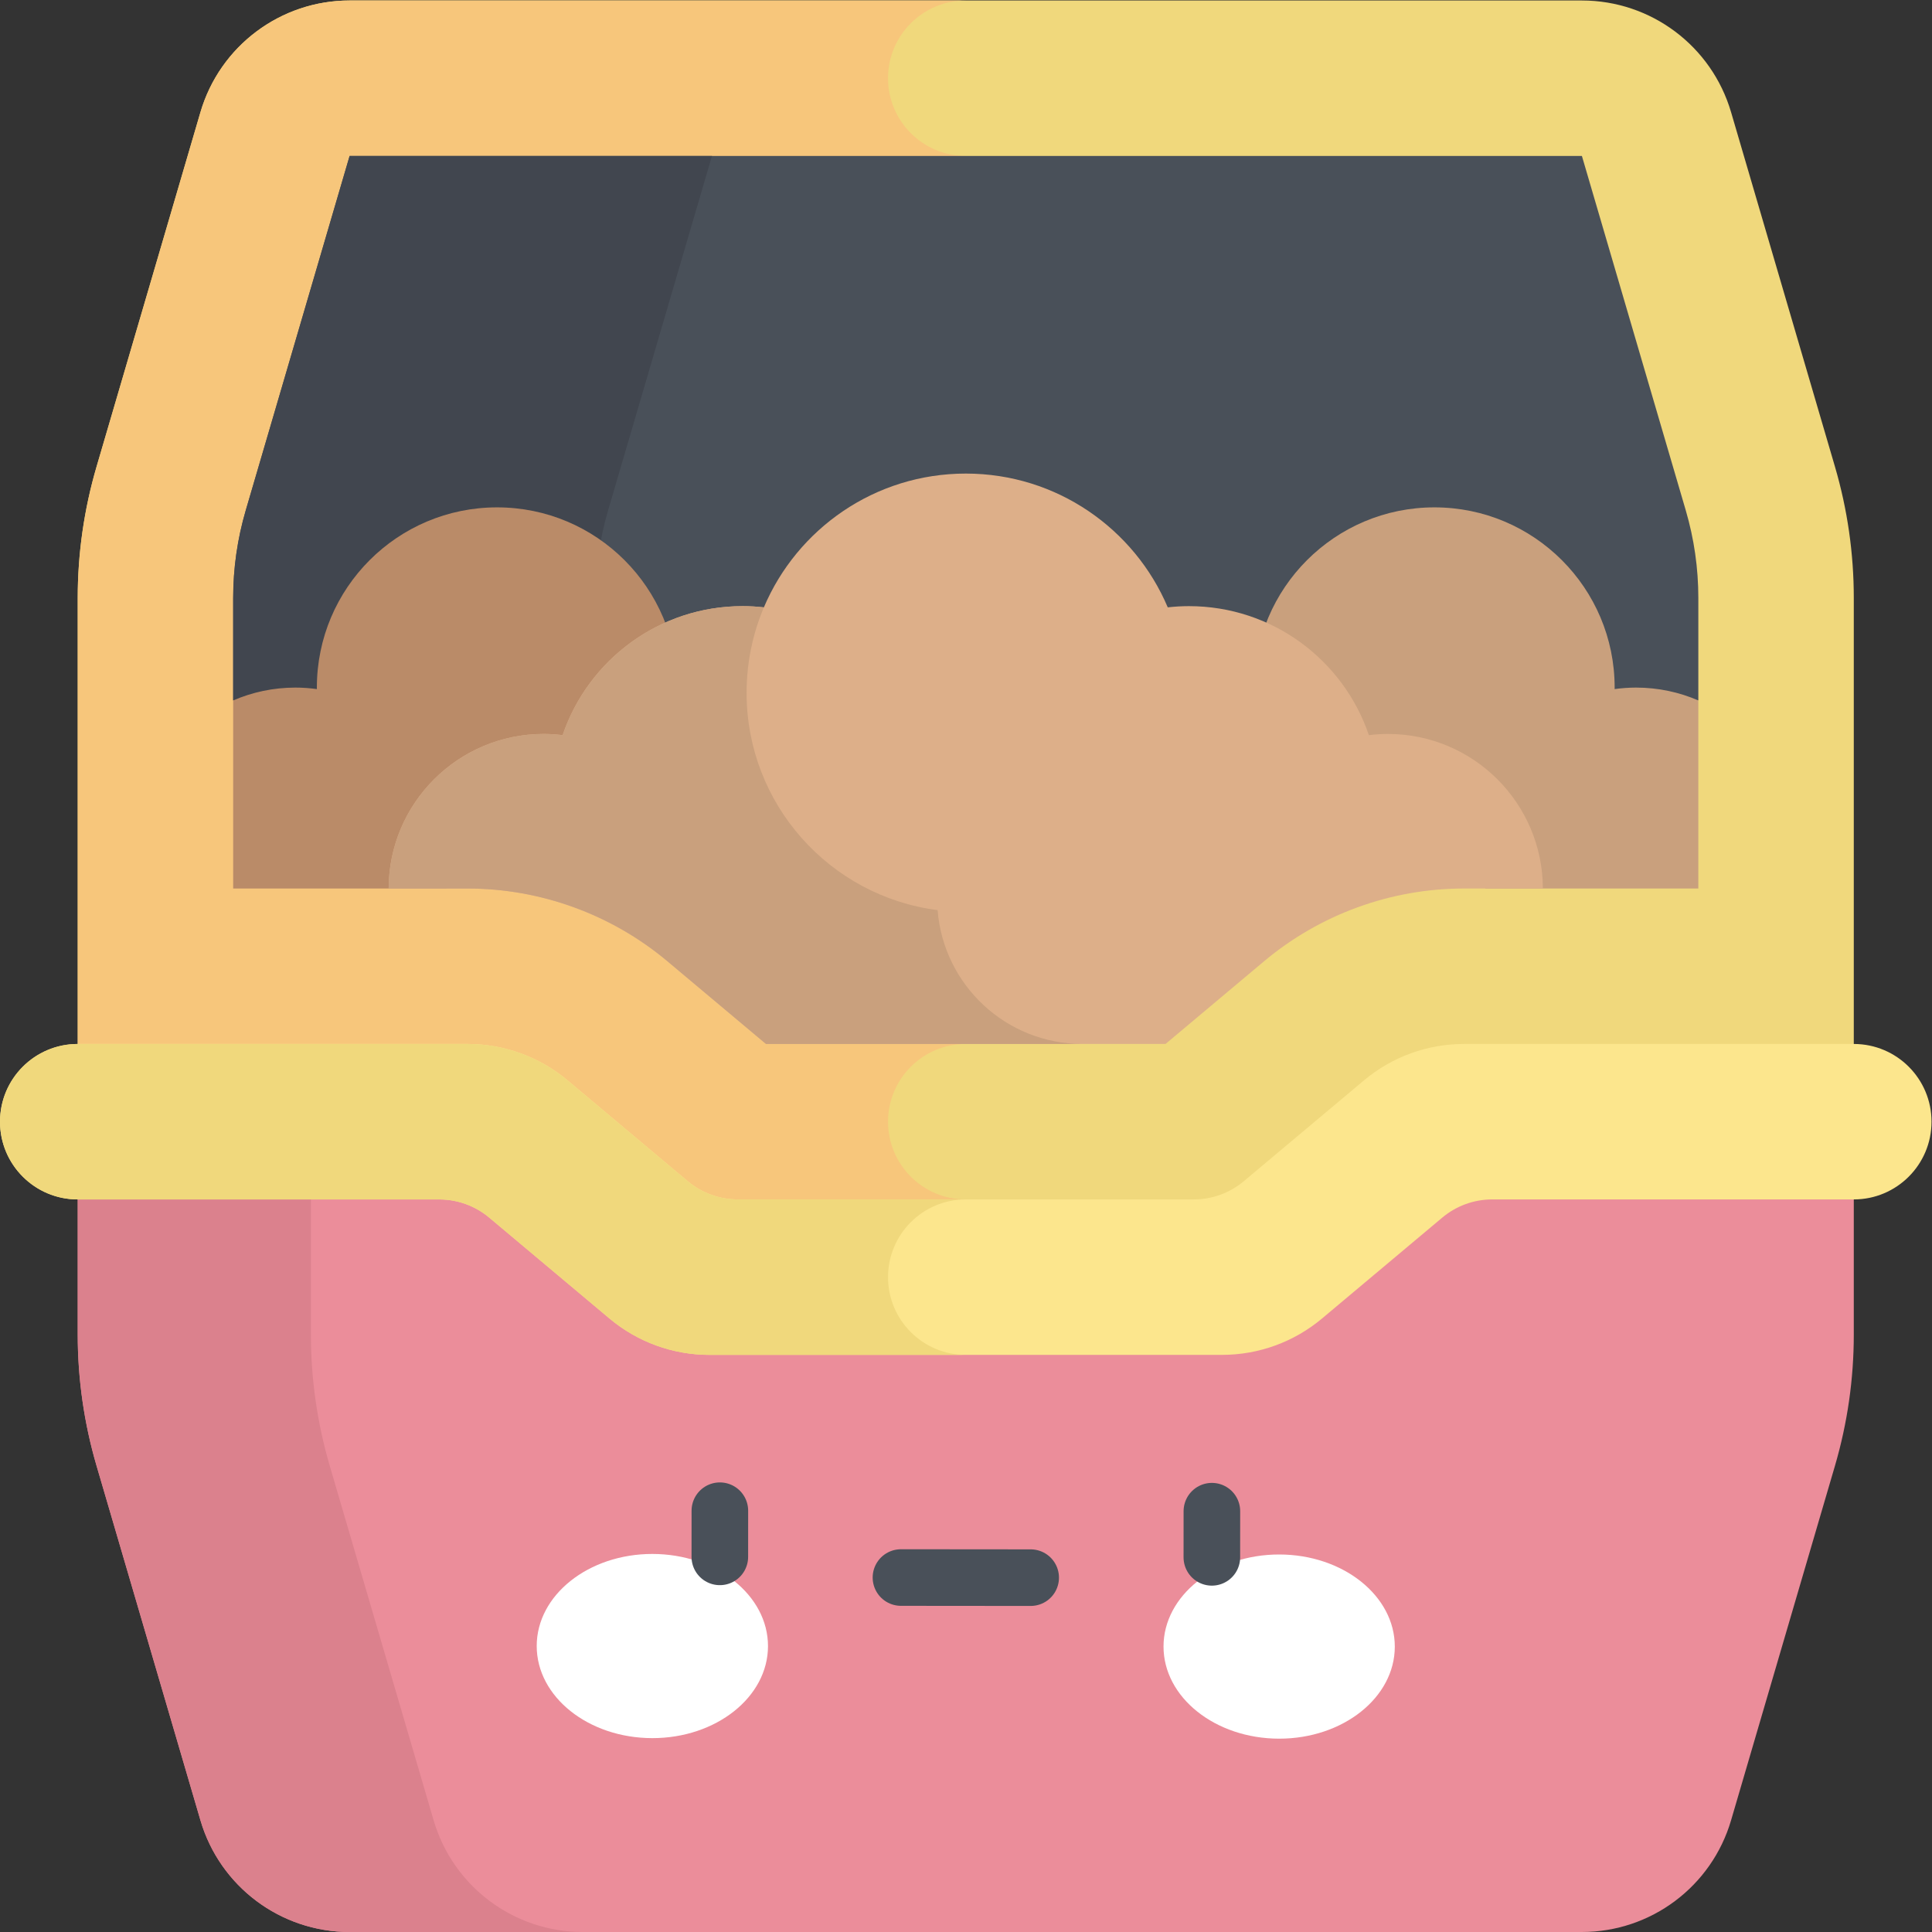 <?xml version="1.0" encoding="UTF-8" standalone="no"?>
<!-- Created with Inkscape (http://www.inkscape.org/) -->

<svg
   version="1.1"
   id="svg2715"
   xml:space="preserve"
   width="682.667"
   height="682.667"
   viewBox="0 0 682.667 682.667"
   xmlns="http://www.w3.org/2000/svg"
   xmlns:svg="http://www.w3.org/2000/svg"><rect x="0" y="0" width="682.667" height="682.667" fill="#333333" stroke="none"/><defs
     id="defs2719"><clipPath
       clipPathUnits="userSpaceOnUse"
       id="clipPath2729"><path
         d="M 0,512 H 512 V 0 H 0 Z"
         id="path2727" /></clipPath></defs><g
     id="g2721"
     transform="matrix(1.333,0,0,-1.333,0,682.667)"><g
       id="g2723"><g
         id="g2725"
         clip-path="url(#clipPath2729)"><g
           id="g2731"
           transform="translate(491.397,214.793)"><path
             d="M 0,0 -235.396,-42.457 -470.793,0 v 138.854 c 0,11.768 1.68,23.475 4.989,34.767 l 27.538,93.967 c 5.145,17.557 21.25,29.619 39.545,29.619 h 326.65 c 18.294,0 34.399,-12.062 39.544,-29.619 L -4.989,173.621 C -1.68,162.329 0,150.622 0,138.854 Z"
             style="fill:#f0d87c;fill-opacity:1;fill-rule:nonzero;stroke:none"
             id="path2733" /></g><g
           id="g2735"
           transform="translate(235.397,214.793)"><path
             d="M 0,0 C 0,11.379 9.225,20.604 20.604,20.604 V 256 C 9.225,256 0,265.225 0,276.604 c 0,11.378 9.225,20.603 20.604,20.603 h -163.325 c -18.295,0 -34.4,-12.062 -39.545,-29.619 l -27.538,-93.967 c -3.309,-11.292 -4.989,-22.999 -4.989,-34.767 V 0 L 20.604,-42.457 v 21.853 C 9.225,-20.604 0,-11.379 0,0"
             style="fill:#f7c67b;fill-opacity:1;fill-rule:nonzero;stroke:none"
             id="path2737" /></g><g
           id="g2739"
           transform="translate(330.721,172.336)"><path
             d="m 0,0 h -149.442 l -55.762,42.457 h -104.914 v -56.44 c 0,-11.768 1.681,-23.475 4.99,-34.767 l 27.538,-93.967 c 5.145,-17.557 21.249,-29.619 39.544,-29.619 h 326.65 c 18.294,0 34.399,12.062 39.544,29.619 l 27.538,93.967 c 3.309,11.292 4.989,22.999 4.989,34.767 v 56.44 H 55.761 Z"
             style="fill:#eb8d9a;fill-opacity:1;fill-rule:nonzero;stroke:none"
             id="path2741" /></g><g
           id="g2743"
           transform="translate(203.577,75.775)"><path
             d="m 0,0 c -0.012,-13.482 -13.745,-24.399 -30.674,-24.384 -16.93,0.014 -30.645,10.955 -30.633,24.437 0.012,13.482 13.745,24.399 30.675,24.384 C -13.703,24.423 0.012,13.482 0,0"
             style="fill:#ffffff;fill-opacity:1;fill-rule:nonzero;stroke:none"
             id="path2745" /></g><g
           id="g2747"
           transform="translate(308.423,75.685)"><path
             d="m 0,0 c -0.012,-13.481 13.703,-24.422 30.632,-24.437 16.93,-0.015 30.663,10.902 30.675,24.384 C 61.319,13.429 47.604,24.37 30.674,24.385 13.745,24.399 0.012,13.482 0,0"
             style="fill:#ffffff;fill-opacity:1;fill-rule:nonzero;stroke:none"
             id="path2749" /></g><g
           id="g2751"
           transform="translate(190.819,111.675)"><path
             d="M 0,0 -0.009,-12.235"
             style="fill:none;stroke:#495059;stroke-width:15;stroke-linecap:round;stroke-linejoin:round;stroke-miterlimit:10;stroke-dasharray:none;stroke-opacity:1"
             id="path2753" /></g><g
           id="g2755"
           transform="translate(321.242,111.548)"><path
             d="M 0,0 -0.009,-12.235"
             style="fill:none;stroke:#495059;stroke-width:15;stroke-linecap:round;stroke-linejoin:round;stroke-miterlimit:10;stroke-dasharray:none;stroke-opacity:1"
             id="path2757" /></g><g
           id="g2759"
           transform="translate(238.823,93.96)"><path
             d="M 0,0 34.386,-0.03"
             style="fill:none;stroke:#495059;stroke-width:15;stroke-linecap:round;stroke-linejoin:round;stroke-miterlimit:10;stroke-dasharray:none;stroke-opacity:1"
             id="path2761" /></g><g
           id="g2763"
           transform="translate(114.942,29.619)"><path
             d="m 0,0 -27.538,93.967 c -3.309,11.293 -4.989,22.999 -4.989,34.767 v 56.44 h -61.811 v -56.44 c 0,-11.768 1.68,-23.474 4.989,-34.767 L -61.811,0 c 5.145,-17.557 21.249,-29.619 39.544,-29.619 H 39.544 C 21.249,-29.619 5.145,-17.557 0,0"
             style="fill:#db818d;fill-opacity:1;fill-rule:nonzero;stroke:none"
             id="path2765" /></g><g
           id="g2767"
           transform="translate(491.397,235.397)"><path
             d="m 0,0 h -103.342 c -9.688,0 -19.066,-3.414 -26.487,-9.641 l -31.875,-26.746 c -3.711,-3.113 -8.4,-4.821 -13.244,-4.821 h -120.897 c -4.844,0 -9.533,1.708 -13.244,4.821 l -31.875,26.746 C -348.385,-3.414 -357.763,0 -367.451,0 h -103.342 c -11.379,0 -20.603,-9.225 -20.603,-20.604 0,-11.379 9.224,-20.604 20.603,-20.604 h 95.843 c 4.844,0 9.533,-1.706 13.243,-4.82 l 31.875,-26.746 c 7.422,-6.227 16.8,-9.641 26.488,-9.641 h 135.895 c 9.688,0 19.066,3.414 26.488,9.641 l 31.875,26.746 c 3.71,3.114 8.399,4.82 13.243,4.82 H 0 c 11.379,0 20.604,9.225 20.604,20.604 C 20.604,-9.225 11.379,0 0,0"
             style="fill:#fce68d;fill-opacity:1;fill-rule:nonzero;stroke:none"
             id="path2769" /></g><g
           id="g2771"
           transform="translate(235.397,173.585)"><path
             d="m 0,0 c 0,11.379 9.225,20.604 20.604,20.604 h -60.449 c -4.844,0 -9.533,1.707 -13.244,4.82 L -84.964,52.17 c -7.421,6.227 -16.799,9.641 -26.487,9.641 h -103.342 c -11.379,0 -20.603,-9.225 -20.603,-20.603 0,-11.38 9.224,-20.604 20.603,-20.604 h 95.843 c 4.844,0 9.533,-1.707 13.243,-4.821 l 31.875,-26.746 c 7.422,-6.227 16.8,-9.641 26.488,-9.641 H 20.604 C 9.225,-20.604 0,-11.379 0,0"
             style="fill:#f0d87c;fill-opacity:1;fill-rule:nonzero;stroke:none"
             id="path2773" /></g><g
           id="g2775"
           transform="translate(450.189,326.459)"><path
             d="m 0,0 v 27.188 c 0,7.849 -1.119,15.646 -3.326,23.178 l -27.538,93.967 h -326.65 l -27.538,-93.968 c -2.207,-7.531 -3.326,-15.328 -3.326,-23.177 V 0 Z"
             style="fill:#495059;fill-opacity:1;fill-rule:nonzero;stroke:none"
             id="path2777" /></g><g
           id="g2779"
           transform="translate(161.19,376.825)"><path
             d="M 0,0 27.538,93.968 H -68.515 L -96.053,0 c -2.207,-7.531 -3.326,-15.329 -3.326,-23.177 v -27.188 h 96.053 v 27.188 C -3.326,-15.329 -2.207,-7.531 0,0"
             style="fill:#41464f;fill-opacity:1;fill-rule:nonzero;stroke:none"
             id="path2781" /></g><g
           id="g2783"
           transform="translate(450.189,326.459)"><path
             d="m 0,0 c -5.06,2.188 -10.636,3.406 -16.5,3.406 -1.932,0 -3.83,-0.142 -5.692,-0.397 0.002,0.133 0.01,0.264 0.01,0.397 0,26.384 -21.388,47.772 -47.772,47.772 -26.383,0 -47.772,-21.388 -47.772,-47.772 0,-26.384 21.389,-47.772 47.772,-47.772 4.18,0 8.232,0.541 12.096,1.549 0.266,-2.416 0.747,-4.766 1.409,-7.039 H 0 Z"
             style="fill:#c9a07d;fill-opacity:1;fill-rule:nonzero;stroke:none"
             id="path2785" /></g><g
           id="g2787"
           transform="translate(61.811,326.459)"><path
             d="m 0,0 c 5.06,2.188 10.636,3.406 16.5,3.406 1.932,0 3.83,-0.142 5.692,-0.397 -0.002,0.133 -0.01,0.264 -0.01,0.397 0,26.384 21.388,47.772 47.772,47.772 26.383,0 47.772,-21.388 47.772,-47.772 0,-26.384 -21.389,-47.772 -47.772,-47.772 -4.18,0 -8.232,0.541 -12.096,1.549 -0.266,-2.416 -0.747,-4.766 -1.409,-7.039 H 0 Z"
             style="fill:#ba8b68;fill-opacity:1;fill-rule:nonzero;stroke:none"
             id="path2789" /></g><g
           id="g2791"
           transform="translate(388.055,276.603)"><path
             d="M 0,0 H 20.924 C 20.86,22.639 2.491,40.973 -20.163,40.973 c -1.705,0 -3.382,-0.117 -5.033,-0.319 -6.742,19.883 -25.546,34.198 -47.706,34.198 -1.897,0 -3.766,-0.115 -5.609,-0.319 -8.829,20.839 -29.471,35.459 -53.528,35.459 -24.059,0 -44.702,-14.621 -53.53,-35.463 -1.852,0.207 -3.731,0.323 -5.638,0.323 -22.16,0 -40.964,-14.315 -47.706,-34.198 -1.651,0.202 -3.328,0.319 -5.034,0.319 -22.654,0 -41.023,-18.334 -41.087,-40.973 h 20.925 c 19.343,0 38.157,-6.848 52.975,-19.282 l 26.13,-21.925 h 105.899 l 26.13,21.926 C -38.158,-6.848 -19.344,0 0,0"
             style="fill:#ddaf89;fill-opacity:1;fill-rule:nonzero;stroke:none"
             id="path2793" /></g><g
           id="g2795"
           transform="translate(248.541,270.871)"><path
             d="m 0,0 c -28.56,3.67 -50.635,28.056 -50.635,57.615 0,8.921 2.016,17.369 5.608,24.923 -0.357,-0.751 -0.703,-1.508 -1.029,-2.276 -1.851,0.207 -3.731,0.322 -5.637,0.322 -22.161,0 -40.965,-14.314 -47.706,-34.197 -1.651,0.202 -3.329,0.319 -5.034,0.319 -22.654,0 -41.023,-18.334 -41.087,-40.973 h 20.924 c 19.344,0 38.158,-6.848 52.976,-19.282 l 26.13,-21.925 H 38.391 C 18.143,-35.474 1.556,-19.849 0,0"
             style="fill:#c9a07d;fill-opacity:1;fill-rule:nonzero;stroke:none"
             id="path2797" /></g></g></g></g></svg>
